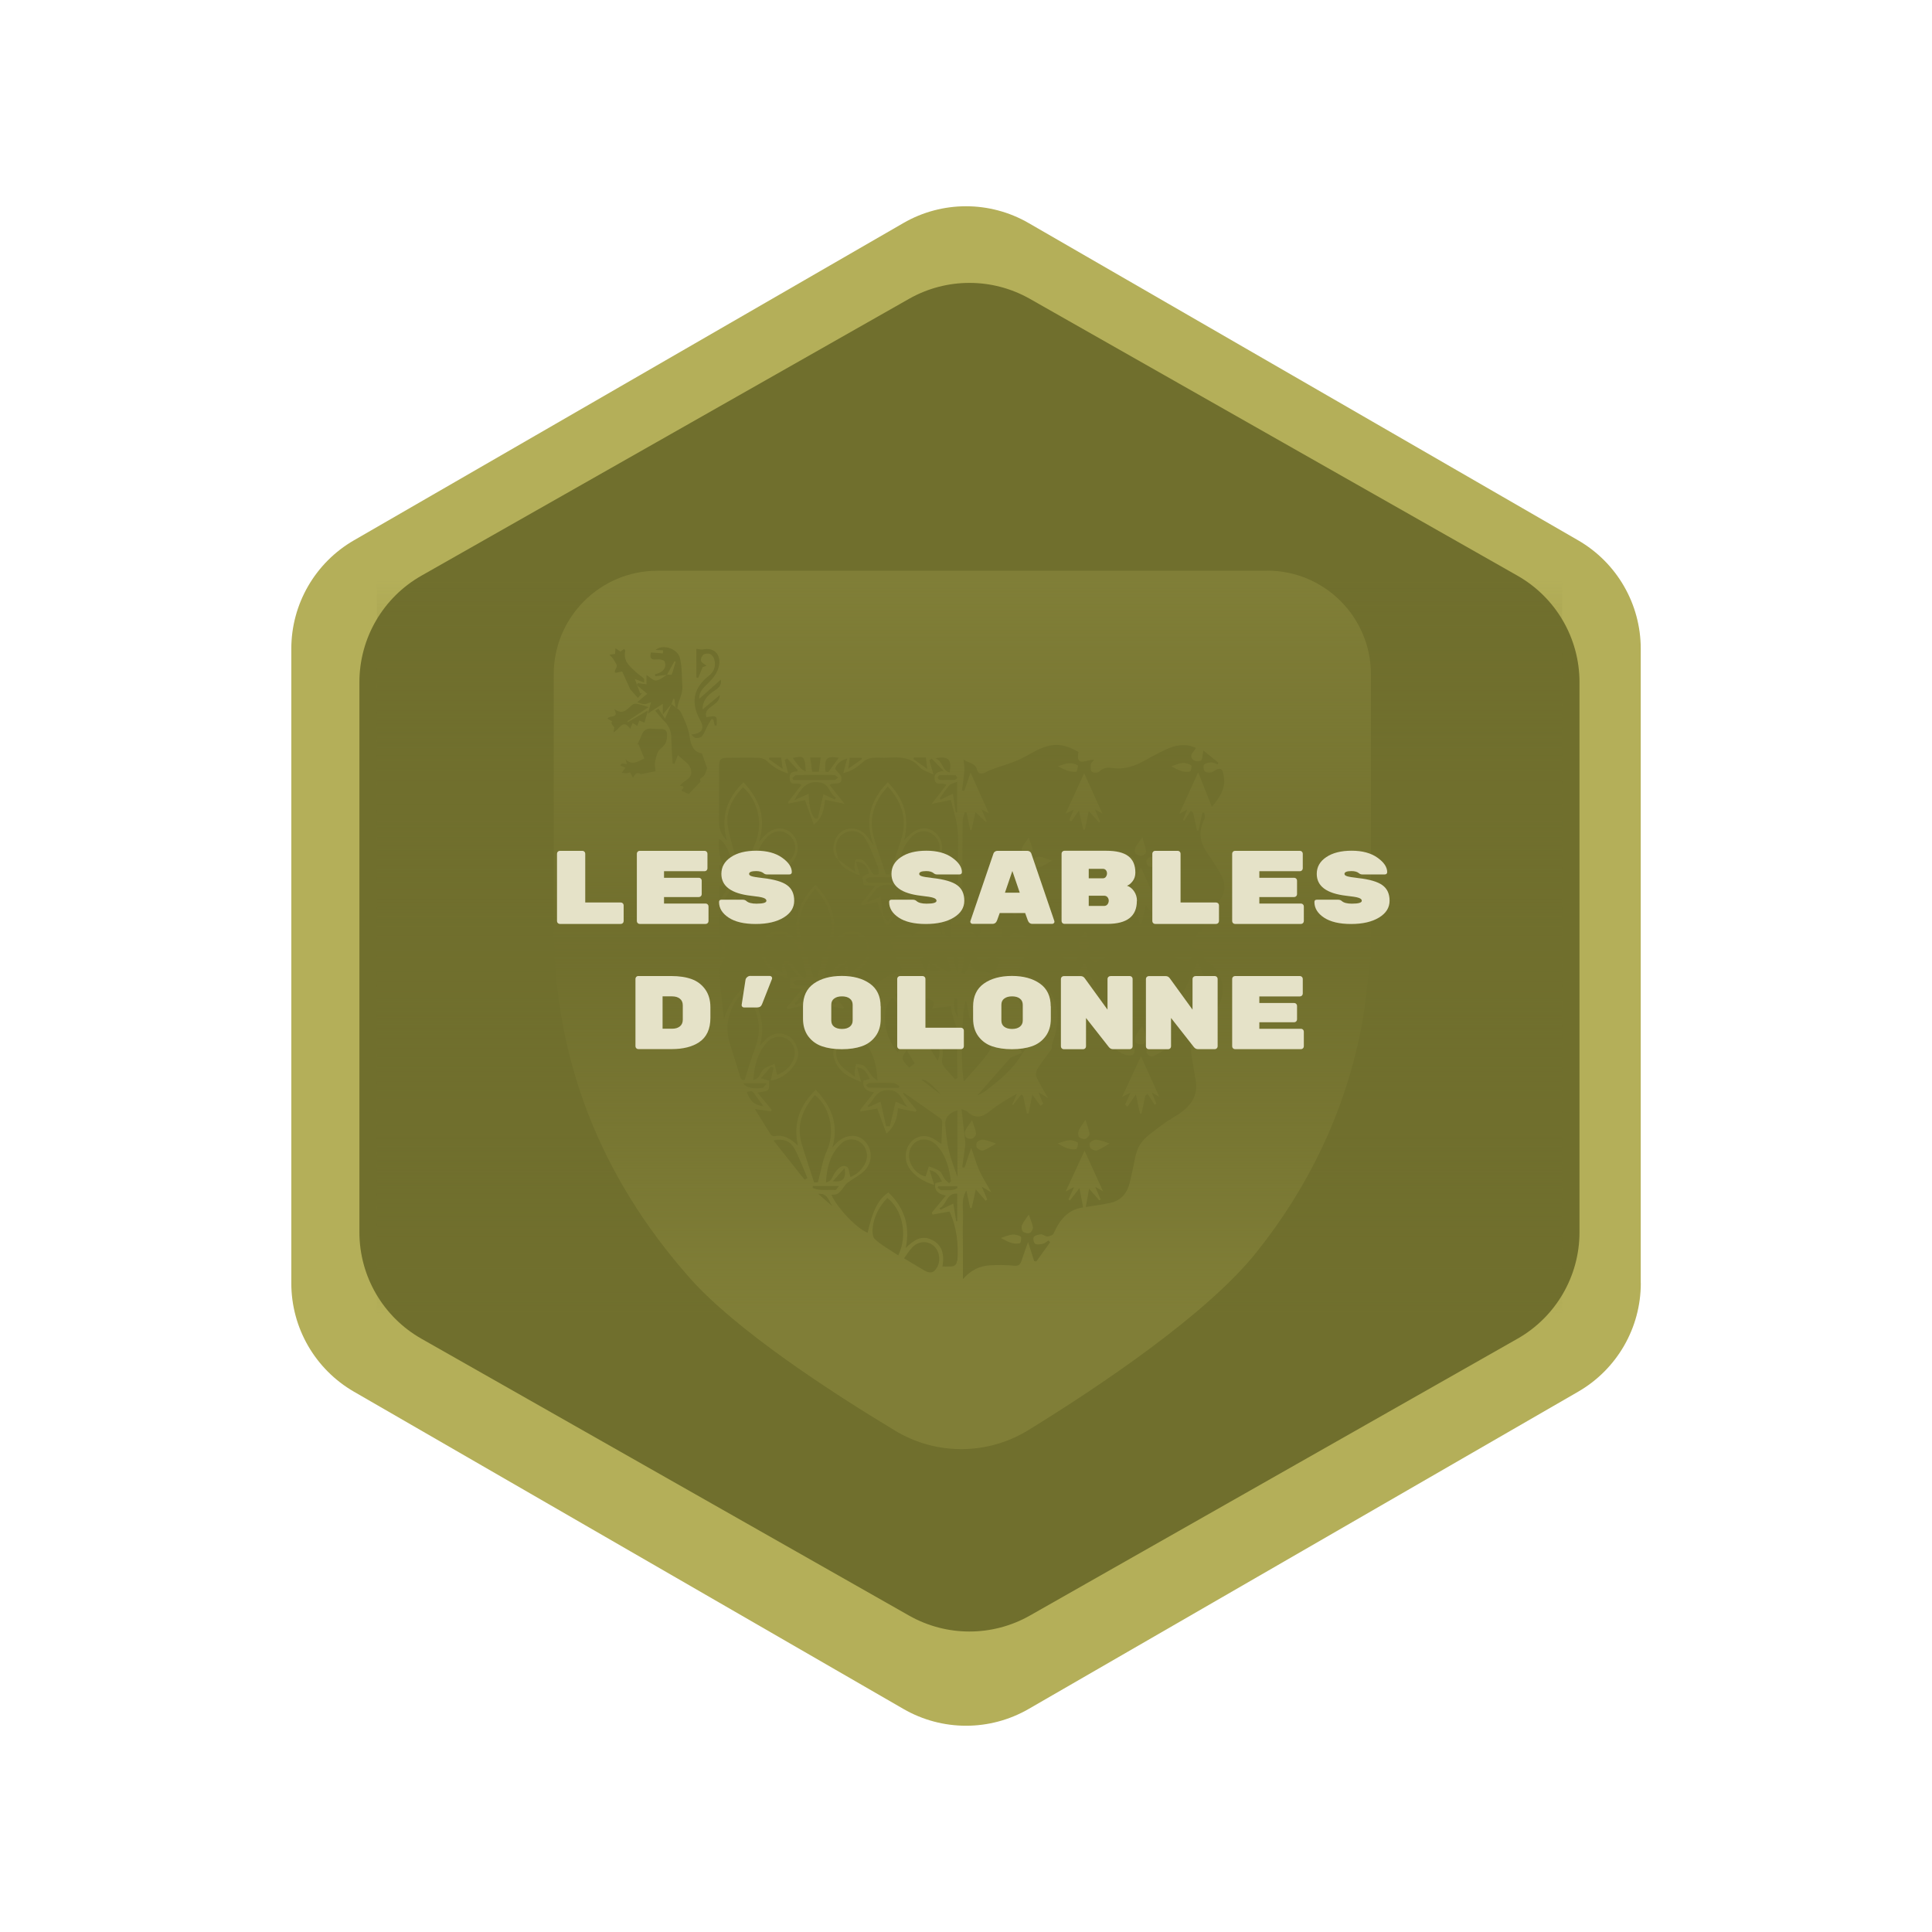 <?xml version="1.0" encoding="UTF-8"?><svg id="h" xmlns="http://www.w3.org/2000/svg" xmlns:xlink="http://www.w3.org/1999/xlink" viewBox="0 0 346.99 346.99"><defs><style>.r,.s{fill:#b4af59;}.t{fill:url(#q);}.u{fill:#e5e2c8;}.s{opacity:.24;}.v{fill:#706f2d;stroke:#b4af59;stroke-miterlimit:10;}</style><linearGradient id="q" x1="174.12" y1="235.97" x2="174.12" y2="104.23" gradientUnits="userSpaceOnUse"><stop offset="0" stop-color="#706f2d" stop-opacity="0"/><stop offset=".5" stop-color="#706f2d"/><stop offset="1" stop-color="#706f2d" stop-opacity="0"/></linearGradient></defs><g id="p"><g><path class="r" d="M294.68,230.47V116.52c0-8.04-4.29-15.46-11.25-19.48l-98.69-56.98c-6.96-4.02-15.53-4.02-22.49,0L63.57,97.04c-6.96,4.02-11.25,11.44-11.25,19.48v113.95c0,8.04,4.29,15.46,11.25,19.48l98.69,56.98c6.96,4.02,15.53,4.02,22.49,0l98.69-56.98c6.96-4.02,11.25-11.44,11.25-19.48Z"/><path class="v" d="M284.18,221.31V122.52c0-8.09-4.35-15.56-11.39-19.56l-87.57-49.72c-6.89-3.91-15.32-3.91-22.21,0l-87.57,49.72c-7.04,4-11.39,11.47-11.39,19.56v98.79c0,8.09,4.35,15.56,11.39,19.56l87.57,49.72c6.89,3.91,15.32,3.91,22.21,0l87.57-49.72c7.04-4,11.39-11.47,11.39-19.56Z"/><g><path class="s" d="M175.49,205.11c-.19,.22-.19,.84,0,1.06,.24,.28,.83,.56,1.12,.45,.81-.31,1.54-.82,2.28-1.24-.79-.25-1.51-.56-2.26-.69-.36-.06-.89,.14-1.12,.42Z"/><path class="s" d="M173.35,203.09c-.15,.31-.08,.92,.14,1.16,.23,.24,.82,.36,1.14,.24,.32-.13,.72-.66,.67-.95-.13-.82-.48-1.6-.72-2.34-.43,.64-.92,1.23-1.24,1.9Z"/><path class="s" d="M185.62,154.37c-.16,.23-.06,.82,.14,1.06,.21,.24,.76,.43,1.03,.32,.77-.31,1.48-.79,2.17-1.18-.77-.25-1.51-.58-2.29-.71-.33-.05-.86,.22-1.06,.51Z"/><path class="s" d="M181.78,221.74c-.64,.06-1.26,.37-2.03,.61,.64,.31,1.22,.67,1.85,.86,.5,.15,1.09,.2,1.59,.07,.16-.04,.3-1.09,.16-1.17-.44-.27-1.05-.42-1.56-.37Z"/><path class="s" d="M184.53,155.88c-1.02,2.23-2.18,4.73-3.3,7.16,.35-.19,.8-.43,1.46-.78-.33,.79-.57,1.35-.81,1.92,.15,.15,.31,.3,.46,.45,.39-.65,.79-1.29,1.28-2.11,.3,1.43,.52,2.46,.74,3.49,.08,0,.16,0,.25,0,.23-1.08,.46-2.15,.72-3.37,.66,.7,1.21,1.28,1.76,1.86,.06-.05,.12-.1,.18-.15-.26-.64-.52-1.29-.86-2.12,.67,.38,1.13,.63,1.33,.74-1.08-2.37-2.21-4.87-3.22-7.09Z"/><path class="s" d="M194.73,172.75c-1.05,2.26-2.22,4.79-3.37,7.26,.36-.19,.83-.44,1.49-.79-.38,.86-.67,1.54-1.11,2.53,.86-.82,1.47-1.39,2.11-2,.25,1.19,.48,2.23,.7,3.27,.08,0,.16,0,.25,.01,.24-1.09,.48-2.19,.72-3.28,.13-.07,.26-.14,.39-.21,.43,.62,.87,1.24,1.3,1.87,.08-.07,.16-.14,.24-.21-.25-.61-.49-1.22-.81-2.02,.65,.38,1.12,.66,1.35,.79-1.1-2.45-2.25-4.99-3.26-7.21Z"/><path class="s" d="M195.82,171.25c-.18,.18-.13,.84,.06,1.06,.25,.27,.84,.52,1.13,.41,.77-.3,1.47-.81,2.16-1.21-.73-.25-1.42-.59-2.15-.71-.38-.06-.93,.17-1.21,.45Z"/><path class="s" d="M183.55,220.03c-.14,.31-.07,.94,.15,1.15,.28,.25,.88,.38,1.23,.26,.29-.1,.63-.69,.58-1.01-.13-.78-.48-1.52-.74-2.29-.42,.63-.91,1.22-1.22,1.89Z"/><path class="s" d="M114.32,123.01s.07,.05,.1,.08c-.02-.05-.04-.1-.06-.15-.01,.02-.03,.04-.04,.07Z"/><path class="s" d="M120.64,121.14c.29-.75,.48-1.54,.71-2.32-.07-.01-.14-.03-.22-.04-.44,.79-.88,1.59-1.32,2.38,.31,0,.79,.08,.83-.03Z"/><path class="s" d="M119.81,121.16s-.02,0-.04,0h0s-.04,.02-.05,.03c.03,0,.05,0,.08,0,0,0,0-.02,.01-.02Z"/><path class="s" d="M193.23,172.49c.27-.16,.48-1.04,.34-1.16-.35-.3-.94-.53-1.4-.47-.68,.09-1.32,.45-1.97,.7,.56,.3,1.09,.68,1.68,.89,.42,.15,1.02,.24,1.35,.04Z"/><path class="s" d="M121.5,127.11c-.07-.05-.13-.1-.2-.15,0,.05,.01,.09,.02,.14,.06,0,.12,0,.19,0Z"/><path class="s" d="M151.56,180.91c-.86-1.05-1.72-2.1-2.69-3.29,2.45-.25,2.53-.34,2.01-2.08-.33-.04-.68-.09-1.14-.14,.39-1.12,.89-1.98,2.38-2.36-.02-.13-.03-.25-.05-.38-.65,.3-1.38,.52-1.94,.95-.38,.29-.48,.91-.8,1.31-.24,.31-.62,.51-.94,.76-.11-.11-.21-.22-.32-.34,.27-2.2,.81-4.32,2.19-6.13,1.26-1.65,3.07-1.98,4.4-.87,1.39,1.16,1.49,3.3,.13,4.74-.65,.68-1.49,1.19-2.25,1.78-.13-.2-.2-.26-.21-.32-.07-.48-.13-.95-.2-1.43-.3,.99-.53,1.74-.76,2.52,1.92-.4,3.69-1.7,4.47-3.25,.77-1.55,.39-3.46-.91-4.5-1.17-.94-2.88-.87-4.24,.2-.42,.33-.76,.75-1.38,1.37,1.34-4.31-.07-7.54-2.86-10.57-2.86,3.02-4.19,6.31-3.03,10.35-.3-.24-.48-.51-.7-.73-1.07-1.09-2.36-1.63-3.84-1.15-1.34,.44-2.03,1.51-2.21,2.91-.32,2.43,2.27,5.23,4.89,5.3-.22-.75-.45-1.51-.67-2.27l.51-.29c.61,.73,1.22,1.45,1.96,2.34-.72,.12-1.07,.18-1.48,.24v1.85c.68,.07,1.28,.12,2.16,.21-1.03,1.23-1.9,2.26-2.76,3.3,.06,.1,.13,.2,.19,.3,1.06-.25,2.12-.49,3.18-.74,.32,2.39,.7,3.29,1.84,4.25,1.36-1.11,1.4-2.79,1.8-4.23,1.09,.22,2.13,.44,3.16,.65,.04-.09,.08-.17,.12-.26Zm-5.14-21.25c3.09,3.23,3.65,6.91,1.95,10.82-.67,1.53-.99,3.2-1.53,4.99-.14,.01-.52,.04-.71,.06-.72-2.19-1.42-4.28-2.1-6.36-1.18-3.63-.17-6.7,2.38-9.5Zm-4.32,13.33c-.29-.27-.98-.42-1.3-.26-.26,.13-.29,.8-.36,1.25-.03,.21,.09,.45,.15,.72-2.25-.73-3.59-2.46-3.41-4.31,.11-1.14,.68-2,1.72-2.44,.99-.42,1.99-.31,2.84,.42,2.14,1.84,2.68,4.37,3.09,6.96-.1,.1-.2,.21-.3,.31-.32-.25-.69-.45-.95-.76-.52-.61-.9-1.34-1.48-1.88Zm.99,3.95c-.25-.01-.48-.34-.71-.52,.24-.14,.47-.4,.71-.4,2.22-.03,4.44-.04,6.66,0,.26,0,.52,.3,.78,.47-.26,.16-.51,.45-.78,.46-1.13,.05-2.26,.02-3.39,.02h0c-1.09,0-2.18,.03-3.27-.03Zm6.94,3.54c-.73-.35-1.47-.7-2.27-1.08-.3,1.49-.07,3.15-1.31,4.44-1.22-1.29-1.03-2.92-1.26-4.45-.81,.37-1.55,.72-2.28,1.06-.06-.1-.12-.2-.18-.3,1.27-.87,1.32-2.86,3.73-2.84,2.34,.02,2.44,1.98,3.75,2.8-.06,.12-.12,.25-.18,.37Z"/><path class="s" d="M184.97,153.56c.25-.08,.57-.65,.51-.93-.15-.77-.49-1.5-.73-2.2-.42,.61-.89,1.17-1.18,1.8-.14,.31-.09,.96,.13,1.14,.3,.24,.89,.31,1.27,.19Z"/><path class="s" d="M183.05,155.54c.22-.06,.27-.71,.39-1.1-.51-.17-1.04-.49-1.54-.46-.61,.04-1.2,.38-1.85,.61,.52,.28,.99,.62,1.52,.8,.47,.16,1.03,.27,1.48,.15Z"/><path class="s" d="M152.13,173.05s0,.04,0,.05c0-.02,.01-.04,.02-.06,0,0-.02,0-.03,0Z"/><path class="s" d="M150.54,154.39c.73,1.68,2.29,2.15,3.9,2.86-.27-.95-.48-1.68-.71-2.49,1.41,.09,2.02,.71,2.35,2.15-1.45,.46-1.3,.42-.91,2.07,.55,.04,1.11,.07,2.01,.14-.94,1.19-1.73,2.2-2.53,3.2,.04,.09,.08,.18,.13,.27,.99-.22,1.98-.44,2.78-.61,.51,1.43,1.02,2.87,1.6,4.49,1.62-1.4,1.73-3.03,1.99-4.5,1.05,.21,2.03,.42,3.01,.62,.03-.09,.06-.19,.09-.28-.79-1-1.58-2.01-2.5-3.18,.94-.07,1.53-.11,2.15-.16v-1.75c-.44-.1-.8-.19-1.43-.34,.6-.75,1.03-1.36,1.55-1.89,.18-.18,.57-.15,.86-.22,.02,.3,.1,.61,.04,.88-.11,.48-.31,.94-.49,1.48,1.85-.49,3.29-1.46,4.13-2.73,1.08-1.64,.81-3.71-.64-4.91-1.34-1.11-3.12-.91-4.58,.49-.22,.21-.45,.42-.94,.87,1.04-4.22-.13-7.49-2.96-10.35-3.14,3.23-4.18,6.85-2.56,11.26-.52-.69-.87-1.24-1.29-1.72-1.3-1.48-3.43-1.64-4.76-.43-1.32,1.21-1.63,3.85-.28,4.77Zm12.64,7.33c-.06,.11-.13,.22-.19,.33-.71-.31-1.43-.63-2.21-.97-.37,1.49-.02,3.2-1.35,4.44-1.24-1.25-.99-2.92-1.27-4.46-.83,.35-1.57,.66-2.31,.98-.05-.1-.11-.2-.16-.3,1.24-.94,1.38-2.88,3.8-2.86,2.34,.02,2.45,1.95,3.7,2.84Zm-.34-4.12c.23,.01,.44,.3,.66,.47-.22,.16-.44,.46-.66,.46-2.26,.04-4.52,.04-6.77,0-.22,0-.44-.31-.65-.47,.22-.16,.43-.46,.66-.47,1.17-.05,2.34-.02,3.51-.02h0c1.09,0,2.18-.02,3.27,.03Zm.94-7.35c1.11-1.13,2.58-1.26,3.72-.42,1.27,.94,1.66,2.58,.87,3.97-.67,1.18-1.64,2.04-3,2.54,0-.2,.02-.32,0-.43-.09-.55-.19-1.11-.29-1.66-.56,.22-1.21,.34-1.67,.7-.44,.36-.66,.99-1.03,1.45-.28,.34-.65,.6-1.15,.75,.16-2.63,.72-5.03,2.54-6.9Zm-4.33-8.99c2.59,2.8,3.53,5.91,2.4,9.53-.65,2.06-1.35,4.11-2.06,6.27h-.67c-.73-2.2-1.45-4.24-2.08-6.3-1.11-3.61-.17-6.73,2.42-9.5Zm-7.9,8.43c1.27-.76,2.94-.54,3.83,.89,.95,1.55,1.54,3.32,2.25,5.01,.17,.4,.16,.87,.24,1.35-.67,.36-1.04,.23-1.39-.49-.35-.7-.85-1.36-1.42-1.89-.28-.26-.93-.34-1.3-.21-.21,.08-.23,.75-.29,1.16-.03,.22,.05,.46,.14,1.09-1.17-.85-2.1-1.52-3.02-2.2-.08-.3-.14-.61-.24-.9-.53-1.52-.04-3.07,1.21-3.82Z"/><path class="s" d="M192.84,145.42c-.32,.74-.56,1.3-.8,1.85,.12,.09,.24,.18,.36,.26,.41-.59,.83-1.18,1.39-1.98,.32,1.45,.54,2.47,.76,3.49l.3-.05c.22-1.03,.43-2.06,.7-3.33,.72,.81,1.27,1.43,1.82,2.04,.06-.05,.13-.1,.19-.15-.28-.67-.56-1.34-.91-2.19,.64,.35,1.1,.61,1.32,.72-1.09-2.42-2.23-4.96-3.25-7.2-1.03,2.24-2.19,4.76-3.33,7.23,.33-.16,.8-.39,1.44-.7Z"/><path class="s" d="M203.46,155.54c.19-.05,.42-.86,.28-1.17-.31-.71-.96-.69-1.63-.41-.57,.24-1.18,.39-1.87,.61,.57,.28,1.09,.61,1.66,.8,.5,.16,1.08,.28,1.56,.17Z"/><path class="s" d="M194.93,170.59c.32-.1,.79-.62,.74-.89-.14-.85-.48-1.66-.72-2.43-.4,.6-.87,1.18-1.18,1.83-.15,.32-.16,.91,.04,1.16,.21,.26,.79,.43,1.12,.33Z"/><path class="s" d="M204.92,189.71c-1.06,2.27-2.25,4.83-3.4,7.31,.34-.17,.84-.42,1.51-.76-.39,.85-.67,1.49-.96,2.13l.42,.38c.48-.7,.96-1.4,1.52-2.21,.29,1.36,.52,2.4,.74,3.45,.09,0,.18,0,.26,.01,.23-1.08,.45-2.16,.68-3.23,.13-.11,.26-.23,.4-.34,.44,.66,.87,1.32,1.31,1.99,.09-.08,.17-.16,.26-.25-.24-.61-.49-1.22-.79-1.97,.63,.36,1.1,.62,1.34,.76-1.11-2.45-2.28-5.03-3.29-7.26Z"/><path class="s" d="M227.61,102.51H118.08c-10.29,0-18.63,8.34-18.63,18.63,0,14.88,.01,29.77-.01,44.65-.05,24.39,8.36,45.53,24.42,63.71,8.32,9.41,25.37,20.51,36.98,27.49,7.36,4.43,16.58,4.35,23.89-.16,12.65-7.79,31.99-20.72,40.93-31.92,9.39-11.76,15.74-25.02,18.73-39.8,.76-3.74,1.04-7.59,1.55-11.38,.02-.17,.05-.33,.07-.5,.14-.92,.21-1.85,.21-2.79v-49.32c0-10.29-8.34-18.63-18.63-18.63Zm-44.94,84.61c1.08-2.94,1.44-6.17-.65-9.28,2.68-.3,5.25,3.94,3.24,8.34-.18-.84-.31-1.41-.44-2.04-.36,.58-.61,1.06-.93,1.49-.83,1.13-.72,1.58,.73,2.2-.33,.46-.65,.89-.97,1.32-1.59,2.74-3.95,4.74-6.43,6.62-.52,.4-1.1,.73-1.71,.99,2.04-2.32,4.08-4.64,6-6.83,.74-.3,1.41-.57,2.07-.84-.26-.57-.52-1.14-.91-1.98Zm-4.56-8.01c1.34,1.24,1.68,2.75,1.56,4.38-.18,2.37-1.26,4.41-2.67,6.25-1.16,1.51-2.49,2.89-3.87,4.48-.68-2.56-.36-13.73,.38-14.47,.22,1.08,.44,2.11,.65,3.14,.07,0,.14,.02,.21,.03,.19-.66,.37-1.33,.57-2.04,.68,.09,1.36,.18,2.09,.28-.98-1.37,1.02-1.12,1.08-2.05Zm.4-4.16c-.6-.16-1.03-.36-1.45-.36-1.43,0-2.64-.23-2.75-2.1-.14,.43-.25,.88-.43,1.29-.17,.39-.41,.76-.62,1.14-.18-.05-.36-.11-.54-.16,.2-1.18,.39-2.36,.59-3.57,.98,0,1.88-.27,2.21,1.08,.14,.58,.99,.79,1.5,.22,.83-.92,1.68-.66,2.66-.27-.4,.92-.77,1.79-1.18,2.73Zm-6.56-35.25c-.16,.13-.32,.35-.49,.37-.43,.05-.88,.02-1.32,.02h0c-.44,0-.89,.05-1.32-.01-.16-.02-.41-.27-.41-.42,0-.16,.24-.44,.39-.44,.92-.04,1.84-.03,2.77,.02,.14,0,.26,.3,.39,.47Zm-.04,.7v5.48c-.09,.01-.18,.03-.26,.04-.17-1.12-.34-2.23-.51-3.37-.74,.35-1.47,.71-2.21,1.07l-.14-.22c.55-.78,1.05-1.62,1.69-2.33,.28-.32,.83-.4,1.43-.66Zm-1.34-1.66c-1.43-.34-1.19-2.06-2.6-2.57,2.44-.4,2.99,.21,2.6,2.57Zm-6.41-2.69h2.13c.08,.67,.14,1.22,.24,2.05-.95-.68-1.73-1.23-2.5-1.79,.04-.09,.09-.17,.13-.26Zm-11.54,.04h2.1c.03,.08,.06,.16,.09,.25-.76,.53-1.53,1.07-2.46,1.72,.11-.81,.18-1.36,.27-1.96Zm-1.97,0c-.67,.92-1.25,1.75-1.87,2.54-.06,.08-.36-.02-.54-.04-.15-2.5,.14-2.8,2.41-2.5Zm-8.16,4.02c-.06-.13-.13-.25-.19-.38,.25-.18,.5-.52,.76-.52,2.26-.04,4.52-.04,6.78-.01,.23,0,.46,.29,.69,.45-.22,.16-.45,.44-.67,.45-2.45,.03-4.91,.02-7.36,.02Zm7.67,3.16c-.09,.11-.18,.21-.27,.32-.67-.32-1.34-.64-2-.95-.34,1.46-.68,2.94-1.02,4.41-.16,0-.32-.02-.49-.02-1.08-1.25-1.03-2.86-1.15-4.46-.85,.38-1.59,.71-2.58,1.15,1.2-1.97,2.1-3.6,4.63-3.18,1.81,.31,1.65,2.1,2.88,2.73Zm-2.76-7.22c-.12,.9-.23,1.71-.34,2.56h-1.2c-.06-.46-.11-.89-.17-1.32-.05-.39-.12-.77-.19-1.24h1.9Zm-2.69,2.44q-.64,.11-2.33-2.36c1.76-.32,2.21-.64,2.33,2.36Zm-6.5-2.42h2.09c.08,.6,.16,1.18,.27,2.03-.95-.67-1.72-1.22-2.49-1.77,.04-.09,.08-.17,.13-.26Zm-28.04-4.53c.09-.46,.13-.71,.17-.91-.56-.64-.64-.82-.37-1.05-.3-.17-.57-.34-.87-.51,.31-.72,2.19,.12,1.2-1.76,1.68,1.28,2.4-.1,3.37-.8,.2-.14,.57-.13,.85-.08,.54,.11,1.06,.3,1.99,.57-1.4,.92-2.61,1.72-3.83,2.53,.03,.05,.06,.11,.09,.16,1.08-.63,2.16-1.25,3.6-2.09-.25,.88-.42,1.49-.62,2.19-.33-.14-.61-.26-.92-.38-.12,.33-.23,.62-.37,.97-.3-.18-.53-.33-.83-.52-.13,.31-.26,.6-.45,1.03-1.35-1.96-1.93,.21-3,.64Zm8.39,3.01c-.53,.49-.73,1.43-.89,2.21-.13,.61,.04,1.29,.06,1.76-1.04,.2-1.76,.35-2.68,.53q-.75-.63-1.36,.66c-.19-.36-.35-.64-.53-.98-.21,.05-.43,.12-.66,.14-.22,.01-.45-.04-.83-.08,.25-.35,.42-.58,.66-.92-.29-.12-.61-.25-.93-.38,.1-.13,.19-.26,.29-.38,.27,.04,.53,.07,.89,.12-.09-.33-.16-.6-.24-.87,1.16,1.17,2.18,.45,3.38-.13-.37-.9-.72-1.76-1.07-2.62-.07,.06-.15,.12-.22,.18,.27-.59,.59-1.16,.81-1.76,.28-.79,.79-1.2,1.62-1.17,.57,.02,1.13,.1,1.69,.08,.87-.02,1.31,.17,1.25,1.23-.07,1.23-.22,1.47-1.23,2.4Zm7.93,4.68c-.16,.25-.46,.42-.79,.71,.04,.12,.13,.36,.15,.41-.76,.81-1.45,1.54-2.14,2.26-.3-.14-.73-.32-1.3-.58-.03-.21,.99-.89-.31-.88,.71-1.01,2.2-1.24,2.05-2.63-.16-1.45-1.52-1.93-2.39-2.91-.25,.65-.44,1.12-.62,1.59-.11-.02-.22-.04-.33-.05-.09-1.53-.24-3.05-.24-4.57,0-1.26-.43-2.25-1.32-3.12-.55-.53-1-1.15-1.58-1.82,.29-.17,.5-.29,.6-.35,.41,.62,.78,1.18,1.17,1.78,.46-1.04,.81-1.83,1.16-2.62,.22,.19,.47,.36,.71,.53-.06-.47-.11-.94-.17-1.41-.07-.03-.13-.06-.2-.09l-.34,.96c-.49,.59-.98,1.19-1.56,1.91v-1.95c-.87,.57-1.65,1.08-2.68,1.76,.22-.79,.38-1.36,.57-2.04-.42,.13-.82,.34-1.21,.34-.4,0-.8-.21-1.27-.35,.7-.58,1.27-1.06,1.8-1.5-.64-.54-1.23-1.02-1.81-1.51,.2,.52,.37,.98,.55,1.44,.11-.02,.23-.03,.34-.05-.23,.26-.46,.51-.77,.86-.47-.53-.89-1-1.38-1.56-.43-.95-.94-2.08-1.41-3.14-.45-.23-2.03,.98-1.01-.87,.15-.28-.36-.96-.62-1.42-.17-.29-.45-.51-.68-.77,.34-.05,.68-.11,1.02-.16,.02-.31,.04-.66,.05-1.01,.28,.18,.56,.36,.91,.6,.15-.11,.39-.28,.66-.47,.1,.18,.22,.29,.2,.37-.44,1.89,.92,2.83,2.03,3.89,.41,.38,.9,.67,1.31,1.05,.1,.09,.03,.37,.05,.73-.5-.19-.88-.34-1.68-.65,.14,.37,.27,.7,.39,1.02,.06-.09,.11-.18,.17-.27,.49,.06,.97,.13,1.54,.21v-1.69c.61,.39,1.19,1.05,1.71,1.01,.67-.05,1.3-.63,1.94-1-.69,.08-1.38,.15-2.07,.23-.02-.11-.04-.22-.07-.33,.34-.12,.7-.2,1.01-.38,.78-.43,1.06-1.19,.73-1.94-.12-.28-.92-.43-1.38-.37-1.17,.16-1.31-.36-1.06-1.25,.71,.06,1.42,.11,2.13,.17,.02-.18,.03-.36,.05-.55-.45-.02-.91-.05-1.36-.07,1.22-1.09,3.96-.3,4.39,1.48,.39,1.61,.3,3.35,.43,5.02,.11,1.41-.74,2.56-.9,3.9-.04,0-.09,0-.13,0,.33,.25,.62,.51,.78,.84,.67,1.38,1.33,2.84,1.55,4.34,.24,1.72,.8,2.78,2.21,2.99,.36,1.04,.71,2.03,.93,2.66-.22,.59-.29,.97-.49,1.28Zm1.88-8.92c-.08-.36-.17-.71-.25-1.07-.1-.04-.2-.09-.3-.13-.24,.39-.5,.78-.72,1.19-.33,.63-.57,1.33-.98,1.9-.19,.26-.72,.38-1.09,.35-.32-.02-.62-.34-.86-.63,1.84-.18,2.46-.97,1.59-2.55-1.76-3.22-1.25-5.81,1.62-8.06,.87-.68,1.21-1.73,.92-2.84-.1-.39-.41-.84-.75-1-.33-.15-.92-.11-1.21,.11-.29,.21-.53,.81-.43,1.12,.11,.35,.63,.57,.99,.87-.21,.08-.53,.19-.7,.25-.3,.72-.55,1.34-.81,1.96-.11-.03-.21-.06-.32-.1v-5.16c.35,.04,.8,.19,1.2,.11,1.9-.39,3.17,.79,2.9,2.72-.21,1.45-1.09,2.47-2.08,3.45-.75,.74-1.6,1.47-1.51,2.71,1.3-1.16,2.56-2.28,3.88-3.45,.22,1.05-.46,1.53-1.14,1.99-1.19,.79-2.14,1.71-2.14,3.37,1.03-.86,2.01-1.69,3.09-2.58,.04,1.95-3.03,2.03-2.41,3.95,.62-.04,1.32-.28,1.69-.03,.28,.18,.14,1,.18,1.53-.12,0-.23,.02-.35,.03Zm.85,28.85h1.79c-.6,.85-1.09,1.54-1.79,2.52v-2.52Zm-.01-3.91c.42,.66,.7,1.1,1.02,1.61q-1.15,.15-1.02-1.61Zm3.1,3.8c2.49-.59,3.87,.76,4.87,3.05-.85-.38-1.58-.7-2.29-1.02-.35,1.47-.69,2.94-1.11,4.69-1.55-1.56-1.23-3.25-1.6-4.77-.77,.36-1.48,.68-2.19,1.01-.06-.08-.13-.16-.19-.24,1.06-.72,1.03-2.37,2.51-2.72Zm1.11-.5h0c-1.09-.01-2.18,.02-3.26-.03-.23-.01-.45-.29-.67-.45,.23-.15,.45-.44,.68-.44,2.21-.04,4.43-.04,6.64-.01,.24,0,.48,.26,.71,.4-.24,.18-.47,.5-.72,.51-1.12,.06-2.25,.02-3.38,.02Zm2.92-2.09c-.27,.3-.64,.51-1.08,.64,.18-2.4,.7-4.56,2.16-6.38,1.21-1.51,2.82-1.83,4.13-.88,1.4,1.02,1.72,2.88,.56,4.39-.68,.88-1.67,1.52-2.44,2.2-.25-.89-.44-1.56-.63-2.22-.69,.41-1.42,.77-2.06,1.25-.3,.22-.38,.71-.64,1Zm-1.73-2.27c-.26,.89-.37,1.81-.58,2.87h-.97c-.8-2.87-1.79-5.64-2.31-8.5-.5-2.79,.77-5.16,2.69-7.19,2.78,2.47,3.66,6.63,2.19,10.11-.38,.89-.74,1.78-1.01,2.71Zm-2.8,2.79c-1.72,.17-2.93-2.8-2.65-6.32,1.27,.73,2.31,3.19,2.65,6.32Zm1.05,36.18c-.54-1.89-1.18-3.76-1.76-5.64-1.08-3.53-.16-6.57,2.33-9.34,2.86,2.82,3.58,6.55,2.15,10.19-.69,1.75-1.18,3.57-1.83,5.57-.42,.17-.69-.1-.89-.79Zm4.76-5.81c1.07-1.24,2.6-1.49,3.79-.7,1.27,.84,1.69,2.36,1.02,3.83-.56,1.23-1.53,2.03-2.8,2.57-.09-.17-.12-.2-.13-.24-.13-.58-.25-1.16-.38-1.74-.66,.3-1.4,.5-1.96,.93-.41,.32-.56,.96-.9,1.4-.21,.28-.56,.46-.96,.57,.16-2.48,.71-4.75,2.32-6.62Zm-4.11,7.21h4.2c-.35,.39-.51,.75-.73,.8-1.5,.33-3.17-.06-3.47-.8Zm.61,1.57c1-.29,.99-.28,1.69,.75,.42,.62,.89,1.22,1.33,1.82-1.64-.22-2.37-.85-3.02-2.58Zm10.38,15.74c-1.82-2.29-3.63-4.58-5.58-7.04,1.9-.45,3.11,.23,3.8,1.51,.9,1.67,1.54,3.48,2.3,5.24-.17,.1-.34,.19-.51,.29Zm5.51-1.34c-.31,.42-.47,.94-.77,1.35-.18,.25-.52,.4-.9,.49,.15-2.65,.75-5.07,2.68-6.94,1.02-.99,2.46-1.04,3.54-.24,1.02,.75,1.45,2.27,.95,3.48-.58,1.37-1.61,2.26-2.78,2.73-.21-.67-.22-1.63-.63-1.85-.88-.46-1.57,.29-2.09,.99Zm-.43,1.62c.78-.87,1.36-1.52,2.12-2.36,.3,1.9-.3,2.59-2.12,2.36Zm-.62-6.69c-.27,.92-.74,1.79-1.01,2.71-.39,1.34-.68,2.71-1.04,4.15-.05,0-.2,.05-.36,.05-.2,0-.4-.02-.34-.02-.75-2.33-1.5-4.52-2.18-6.74-1.06-3.44,.05-6.33,2.3-8.92,2.33,1.63,3.53,5.62,2.62,8.76Zm-2.97,7.55h4.71c-.35,.38-.53,.73-.68,.72-1.36-.08-2.79,.21-4.07-.39,.02-.11,.03-.22,.04-.33Zm.95,1.4c2.03-.14,1.87,1.72,2.77,2.41-.84-.73-1.69-1.47-2.77-2.41Zm14.39,11.06c-1.48-.99-3-1.8-4.22-2.93-.47-.44-.45-1.66-.32-2.46,.31-1.89,1.23-3.54,2.58-4.92,2.77,2.12,3.7,6.76,1.96,10.31Zm6.31,2.91c-.22,.17-.66,.18-.95,.1-.42-.12-.8-.38-1.18-.6-1-.59-1.99-1.18-3.14-1.87,.52-.72,.92-1.42,1.47-1.98,1.2-1.25,2.97-1.24,4.06-.07,1.14,1.23,1.04,3.42-.25,4.43Zm4.23-1.95c-.05,.72-.42,1.01-1.08,1.03-.47,.02-.95,0-1.52,0,.37-2.1,.01-3.91-2.03-4.84-1.79-.82-3.17,.15-4.57,1.52,.84-4.05-.31-7.28-3.1-9.97-1.78,1.15-2.84,3.23-3.74,7.24-1.9-.73-5.46-4.42-6.51-6.83,.38-.04,.75,0,1.03-.14,.33-.17,.6-.48,.85-.77,.33-.38,.56-.89,.95-1.19,1.01-.78,2.23-1.34,3.12-2.23,1.56-1.58,1.42-4.04-.09-5.43-1.42-1.31-3.55-1.03-5.14,.67-.13,.14-.26,.29-.56,.62,1.23-4.2-.16-7.42-2.98-10.4-2.78,2.78-4.11,5.91-3.18,10.06-1.33-1.28-2.61-2.04-4.27-1.71-.19,.04-.51-.11-.62-.28-.94-1.48-1.85-2.98-2.85-4.6,1.12,.16,2,.29,2.89,.42,.04-.09,.09-.19,.13-.28-.82-.99-1.64-1.97-2.55-3.08,.83-.2,1.57-.16,1.89-.51,.3-.32,.14-1.06,.19-1.65-.45-.13-.81-.24-1.46-.43,.68-.8,1.24-1.45,1.8-2.1,.16,.08,.31,.15,.47,.23-.17,.76-.35,1.52-.52,2.29,2.77-.31,5.51-3.43,4.84-5.59-.41-1.3-1.02-2.32-2.32-2.71-1.29-.38-2.48-.04-3.44,.94-.34,.34-.66,.7-1.03,1.08,1.35-4.71-.75-8.49-3.04-10.33-1.68,1.49-2.67,3.39-3.41,5.55-.22-1.91-.46-3.83-.64-5.74-.09-.96-.13-1.94-.12-2.91,0-.42,.09-.9,.31-1.23,1.07-1.6,1.01-3.14,0-4.74-.24-.38-.36-.88-.42-1.33-.07-.6-.02-1.21-.02-1.82q0-2.55,2.65-3.21c.17,1.56,.38,3.11,1.69,4.3,1.29-1.19,1.58-2.74,1.72-4.28,1.08,.22,2.08,.43,3.09,.63,.04-.08,.08-.17,.12-.25-.81-1-1.61-2.01-2.58-3.22,.87-.07,1.44-.12,2.13-.18v-1.81c-.33-.08-.67-.16-1.01-.24,.15-1.25,.81-1.98,2.22-2.23-.24,.87-.44,1.64-.68,2.53,1.72-.6,3.18-1.38,4.14-2.86,1.08-1.66,.77-3.79-.66-4.93-1.43-1.14-3.28-.87-4.74,.7-.24,.26-.48,.53-.91,1.01,1.38-4.31,.08-7.66-2.78-10.7-3.04,2.95-4.12,6.34-2.99,10.39q-1.4-1.28-1.4-3.11c0-3.32,0-6.63,.02-9.95,0-1.54,.2-1.73,1.76-1.74,1.82,0,3.64-.05,5.46,.02,.49,.02,1.08,.28,1.44,.63,1.06,1.02,2.26,1.75,3.74,2.17-.23-.88-.43-1.65-.62-2.42,.15-.09,.3-.18,.45-.27l1.86,2.04c-.03,.1-.06,.2-.09,.3-1.08-.05-1.45,.43-1.32,1.39,.19,1.39,1.35,.38,2.1,1.02-.78,1-1.59,2.04-2.4,3.09,.04,.09,.07,.18,.11,.27,.98-.22,1.96-.43,2.93-.64,.49,1.36,1,2.79,1.58,4.4,1.71-1.25,1.78-2.89,2.03-4.47,1.1,.24,2.13,.46,3.51,.76-1.06-1.33-1.87-2.34-2.71-3.39,.73-.64,2.38,.33,2.11-1.38-.07-.46-.6-.86-1.11-1.53,.18-.67,.74-1.44,2.18-1.85-.28,1.01-.49,1.75-.72,2.61,1.48-.29,2.56-1.1,3.61-2.05,.4-.36,1.01-.61,1.55-.67,.92-.11,1.86,.01,2.79-.04,2.15-.12,4.21-.16,5.82,1.73,.5,.59,1.45,.79,2.43,1.29-.3-1.02-.52-1.79-.74-2.56,.14-.1,.28-.2,.43-.29,.64,.65,1.27,1.31,2.15,2.2-1.27,.15-1.81,.56-1.61,1.58,.25,1.27,1.32,.34,2.09,.95-.79,1.01-1.59,2.05-2.66,3.42,1.34-.29,2.32-.5,3.46-.74,.41,1.71,1.05,3.49,1.21,5.31,.22,2.41-.05,4.86,.11,7.27,.14,2.08-.24,3.89-1.65,5.45-.46,.51-.92,1.02-1.37,1.54-.2-.06-.4-.11-.6-.17,.27,1.63,.54,3.25,.87,5.19-.89-2.11-.9-2.13-2.96-1.7-.5,.1-.98,.38-1.42,.66-.43,.27-.79,.63-1.18,.96-.02-.13-.05-.27-.07-.4-.58-.01-1.22-.19-1.72,0-2.59,1-2.47,.37-1.39,3.08,.46,1.16,.95,2.3,1.48,3.56-2.84,.53-4.84,2.08-6.14,4.53-1.33,2.49-1.08,5.05-.29,7.58-.88-.27-1.75-.73-2.64-.78-2.09-.13-3.81,2.2-3.24,4.24,.68,2.41,2.57,3.46,4.89,4.33-.26-.93-.47-1.69-.72-2.61,1.43,.14,1.77,1.1,2.26,2.06-.43,.13-.79,.23-1.13,.33q-.26,1.85,1.93,2.08c-.9,1.13-1.69,2.13-2.49,3.14,.01,.11,.03,.21,.04,.32,1.04-.19,2.08-.38,3.01-.54,.5,1.37,1.04,2.82,1.65,4.5,1.62-1.42,1.94-2.96,2.06-4.56,1.09,.23,2.13,.44,3.17,.66,.06-.1,.12-.2,.18-.3-.82-1.01-1.64-2.02-2.46-3.02l.17-.12c2.17,1.52,4.35,3.02,6.51,4.56,.2,.14,.4,.44,.39,.67-.02,1.35-.1,2.7-.15,3.98-.6-.37-1.29-.95-2.08-1.24-1.38-.5-2.83,.06-3.64,1.21-.91,1.29-.92,3.13-.01,4.43,1.04,1.49,2.52,2.34,4.44,2.96-.28-.91-.52-1.67-.84-2.68,1.36,.28,1.72,1.14,2.23,2.06-.47,.12-.84,.21-1.19,.3q-.35,1.79,1.89,2.23c-.9,1.08-1.71,2.06-2.52,3.05,.04,.12,.08,.24,.12,.35,1.02-.18,2.04-.36,3.06-.54,1.29,2.76,1.63,5.78,1.41,8.89Zm-42.67-54.22v-2.94h.32v2.93c-.11,0-.21,0-.32,0Zm39.65,1.45c-.64-.34-1.29-.67-1.94-1-.21,.62-.41,1.23-.62,1.87-.28-.62-.64-1.4-1.12-2.45,1.5-.26,2.76-.52,4.03-.64,.29-.03,.78,.37,.9,.68,.29,.7,.4,1.47,.59,2.2-.08,.11-.16,.22-.23,.33-.49-.27-.97-.54-1.45-.81-.06-.04-.09-.15-.15-.18Zm.04,.59c-1.9,.42-2.08,.27-1.72-1.27,.54,.4,1,.75,1.72,1.27Zm.96-6.22c-.15-.66-.24-1.35-.2-2.01,.01-.17,.58-.31,1.1-.56v2.81c-.36-.09-.88-.11-.91-.24Zm-16.28,25.38c-.98-.76-1.79-1.25-2.41-1.9-1.36-1.42-1.29-3.5,.04-4.66,1.32-1.14,3.13-.82,4.43,.79,1.09,1.35,1.85,3.51,1.97,6.44-.31-.25-.67-.46-.93-.77-.51-.61-.89-1.36-1.47-1.88-.33-.29-.96-.24-1.45-.34-.09,.48-.19,.96-.26,1.44-.02,.15,.03,.31,.09,.89Zm6.91,1.11c.36,.02,.7,.35,1.05,.53-.03,.11-.06,.21-.09,.32-1.8,0-3.6,.01-5.4-.02-.18,0-.35-.3-.53-.46,.2-.13,.4-.38,.6-.38,1.45-.03,2.91-.05,4.36,.01Zm.96-12.43c-.12,1.17,.08,2.42,.38,3.57,.32,1.25,.08,2.29-.58,3.33-2.38-2.66-3.34-7.74-.87-9.82,.63,.88,1.21,1.67,1.08,2.92Zm-.76-3.47c.69-.32,1.29-.6,2.22-1.04-.5,1-.83,1.66-1.26,2.51-.35-.54-.59-.91-.96-1.48Zm-1.15,17.16c2.35,.02,2.39,1.99,3.52,3.08-.74-.34-1.48-.69-2.19-1.01-.35,1.5-.69,2.97-1.03,4.43-.23,0-.46,0-.69,0-.32-1.45-.65-2.9-.99-4.42-.65,.3-1.41,.65-2.18,1-.05-.09-.11-.17-.16-.26,1.23-.9,1.33-2.83,3.72-2.81Zm3.31-7.14c.48,.76,.93,1.49,1.45,2.33-.39,.31-.7,.55-1,.78-1.5-1.6-1.51-1.63-.45-3.11Zm6.15,7.95c-1.13-.86-2.25-1.73-3.48-2.66q.94-.28,3.48,2.66Zm-3.11-10.25c1.17-.24,1.78,.34,2.28,.98,.68,.87,.81,1.85,.24,3.2-.9-1.49-1.68-2.77-2.53-4.18Zm4.91,25.84c-.11,.11-.22,.22-.32,.33-.27-.24-.58-.45-.79-.74-.33-.45-.48-1.09-.89-1.4-.56-.42-1.3-.61-1.96-.89-.19,.6-.39,1.19-.59,1.81-1.87-.35-3.41-2.64-2.88-4.57,.62-2.23,3.18-2.81,4.88-1.01,1.7,1.8,2.23,4.12,2.56,6.48Zm-1.01-10.12c-.11-1.4,.74-2.21,2.18-2.65v11.97c-.42-1.24-1.11-2.94-1.54-4.71-.37-1.5-.52-3.06-.64-4.61Zm2.15,12.32v4.93c-.06,.01-.12,.03-.19,.04-.17-1.05-.35-2.11-.53-3.18-.78,.38-1.52,.74-2.26,1.1-.08-.09-.16-.18-.24-.27,1.33-.51,1.17-2.75,3.21-2.63Zm-2.88-.63c-.21,0-.44-.31-.66-.47,.05-.07,.09-.15,.14-.22h3.39c.02,.11,.03,.21,.05,.32-.88,.56-1.93,.35-2.92,.38Zm2.96-26.76c-.23,2.19-.05,4.42-.05,6.63-.14,.07-.29,.14-.43,.21-.7-.78-1.44-1.52-2.07-2.36-.24-.32-.34-.88-.25-1.27,.52-2.19-.61-4.06-2.78-4.56-.3-.07-.71-.31-.79-.56-.63-1.79-.44-4.5,1.02-5.82,.49,.43,1.58,.47,.71,1.88,1.26-.16,2.28-.29,3.41-.43,.08,1.98,1.48,3.9,1.23,6.27Zm-.52-7.63c.16,0,.31,0,.47,0v3.36c-.49-1.1-.84-2.22-.47-3.35Zm.41-4.58c-.31-1.27-.57-2.34-.83-3.41,1.09-.14,1.31,.72,.83,3.41Zm42.28-4.62c.25,.41,1.07,.46,1.92,.76-.01,.04-.04,.28,.02,.51,.12,.43,.21,1.04,.51,1.2,4.09,2.18,3.61,8.09,.44,10.03-3.01,1.84-3.51,4.39-2.97,7.5,.23,1.31,.42,2.63,.65,3.94,.41,2.39-.62,4.18-2.45,5.56-1.16,.87-2.48,1.53-3.63,2.41-1.39,1.07-3.02,2.07-3.92,3.5-.88,1.38-.99,3.26-1.42,4.93-.21,.82-.33,1.67-.59,2.47-.54,1.67-1.69,2.74-3.41,3.1-1.37,.28-2.76,.46-4.33,.72,.2-1.12,.38-2.07,.6-3.29,.72,.81,1.29,1.46,1.85,2.1,.07-.06,.15-.12,.22-.18-.29-.68-.59-1.37-.97-2.27,.67,.39,1.13,.65,1.41,.82-1.11-2.43-2.27-4.99-3.32-7.3-1.04,2.24-2.23,4.82-3.39,7.32,.33-.17,.81-.43,1.51-.8-.39,.86-.7,1.55-1.01,2.23,.08,.06,.17,.13,.25,.19,.51-.65,1.01-1.3,1.72-2.22,.27,1.38,.46,2.34,.67,3.46-2.81,.39-4.26,2.33-5.33,4.72-.13,.29-.73,.49-1.13,.51-.36,.01-.75-.41-1.11-.39-.46,.02-1.06,.17-1.3,.49-.18,.23,0,1.06,.25,1.21,.36,.2,.96,.09,1.42-.02,.35-.09,.65-.39,.97-.59,.1,.11,.2,.22,.3,.32-.83,1.15-1.66,2.31-2.48,3.46-.13-.02-.26-.04-.39-.06-.34-1.07-.69-2.14-1.1-3.43-.44,1.26-.85,2.35-1.21,3.46-.23,.68-.58,.87-1.34,.79-1.44-.14-2.91-.15-4.35-.06-1.78,.12-3.35,.83-4.8,2.47,0-2.05,0-3.79,0-5.54,0-1.78-.07-3.56,.02-5.34,.08-1.68-.41-3.45,.61-5.03,.22,1.04,.44,2.08,.67,3.13,.09,0,.18,.01,.27,.02,.24-1.07,.47-2.15,.74-3.35,.64,.74,1.21,1.38,1.78,2.03,.09-.08,.19-.15,.28-.23-.29-.68-.59-1.37-.98-2.28,.66,.38,1.12,.64,1.7,.98-.76-1.36-1.54-2.57-2.13-3.86-.57-1.27-.95-2.62-1.47-4.11-.43,1.27-.82,2.41-1.2,3.55-.14-.02-.28-.04-.41-.06,.16-1.17,.31-2.34,.47-3.51,.04-.27,.12-.54,.09-.8-.21-1.96-.43-3.92-.69-6.15,.58,.25,.84,.29,.99,.43,1.38,1.32,2.64,1.15,4.08-.03,1.48-1.21,3.14-2.2,4.89-3.14-.28,.64-.57,1.28-.85,1.92,.04,.04,.08,.08,.12,.11,.5-.63,.99-1.27,1.49-1.9,.11,.07,.22,.14,.33,.21l.69,3.17,.29,.02c.21-1.05,.43-2.09,.69-3.37,.55,.75,1,1.38,1.46,2.01,.16-.12,.33-.24,.49-.36-.26-.61-.51-1.23-.87-2.08,.68,.4,1.13,.68,1.75,1.04-.78-1.37-1.53-2.54-2.1-3.79-.18-.39-.05-1.08,.19-1.47,.81-1.26,1.75-2.45,2.58-3.6,.04-.37,0-.75,.12-1.08,.79-2.2,1.27-4.43,.63-6.76-.86-3.11-3.07-5.12-6.78-6.14,.42-.97,.84-1.91,1.23-2.87,.38-.92,.74-1.85,1.15-2.89-1.01-.39-1.89-.77-2.8-1.05-.23-.07-.68,.14-.84,.35-.3,.42-.47,.93-.73,1.48-.37-.08-.74-.16-1.24-.26,.12-.75,.22-1.45,.36-2.32-1.15-.22-2.28-.44-3.53-.67-.14,.52-.22,.99-.4,1.41-.14,.32-.42,.57-.63,.86-.21-.28-.41-.56-.62-.84-.07-.09-.15-.17-.24-.27-.1,.18-.18,.34-.37,.69v-2.3c.67-.04,1.33-.09,1.98-.13,.48-2.28,.4-2.4-1.98-2.78-.06-.52-.12-1.07-.19-1.65-.38-.08-.72-.15-1.18-.25,0-1.18,0-2.35,0-3.51,0-3.32,0-6.63,.04-9.95,0-.53,.26-1.05,.4-1.57,.1,.02,.2,.05,.3,.07,.22,1.05,.44,2.1,.66,3.15l.23,.02c.23-1.07,.47-2.13,.71-3.25,.67,.65,1.27,1.23,1.86,1.8,.05-.04,.11-.07,.16-.11-.28-.64-.55-1.28-.93-2.16,.63,.33,1.06,.55,1.3,.68-1.06-2.36-2.17-4.85-3.27-7.29-.34,.99-.73,2.13-1.12,3.28l-.42-.07c.15-1.18,.33-2.35,.42-3.53,.05-.61-.08-1.24-.14-2.05,.82,.71,2.12,.52,2.45,1.94,.15,.66,.84,.76,1.5,.38,.5-.28,1.04-.48,1.58-.68,1.39-.5,2.83-.9,4.18-1.48,1.22-.52,2.35-1.26,3.54-1.84,2.75-1.33,4.68-1.23,7.4,.35-.6,2.93,1.59,1.22,2.81,1.42-.29,.36-.58,.54-.59,.75-.03,.47-.1,1.13,.16,1.36,.26,.23,1.1,.24,1.34,0,.65-.66,1.41-.79,2.2-.67,2.02,.32,3.84-.18,5.59-1.12,1.39-.75,2.75-1.54,4.18-2.19,1.72-.78,3.51-1.18,5.38-.27-.36,.75-1.43,1.38-.38,2.2,.3,.23,1.18,.24,1.34,.02,.29-.41,.25-1.06,.38-1.79,.84,.68,1.78,1.46,2.73,2.23-.05,.1-.11,.19-.16,.29-.38-.13-.76-.37-1.13-.36-.46,.02-1.06,.12-1.31,.42-.19,.23-.07,1.05,.18,1.22,.33,.23,1.03,.26,1.37,.05,1.45-.91,1.79-.75,2.03,1.01,.28,2.04-.72,3.53-2.17,5.28-.91-2.3-1.73-4.36-2.46-6.19-1.07,2.34-2.24,4.9-3.39,7.44,.32-.16,.76-.39,1.43-.74-.3,.72-.53,1.26-.76,1.81,.07,.06,.13,.13,.2,.19,.4-.6,.79-1.21,1.19-1.81,.14,.12,.29,.23,.43,.35,.23,1.07,.46,2.14,.69,3.22,.09,0,.17,.01,.26,.02,.23-1.08,.47-2.16,.7-3.24,.11,0,.23,0,.34-.01,.03,.38,.21,.84,.06,1.13-1.14,2.17-.9,4.17,.49,6.14,.9,1.29,1.75,2.62,2.5,4,.95,1.75,.71,3.48-.64,4.92-1.44,1.54-2.5,3.23-2.88,5.35-.23-.11-.39-.2-.5-.25-.23,.44-.49,.84-.66,1.27-.22,.55-.69,1.32-.49,1.64Z"/><path class="s" d="M206.07,188.08c-.2,.27-.2,.86-.04,1.18,.14,.27,.74,.57,.98,.47,.86-.37,1.66-.89,2.42-1.32-.76-.25-1.48-.56-2.23-.69-.36-.06-.93,.1-1.13,.37Z"/><path class="s" d="M213.75,138.56c.16-.04,.33-1.01,.22-1.08-.45-.27-1.03-.49-1.54-.45-.67,.05-1.32,.37-2.06,.6,.6,.29,1.17,.66,1.81,.86,.49,.15,1.08,.19,1.57,.07Z"/><path class="s" d="M213.21,179.25c-.38,.86-.68,1.53-.98,2.2l.13,.09c.61-.58,1.21-1.16,1.86-1.78,.26,1.21,.48,2.25,.7,3.3,.09,0,.18,.01,.27,.02,.23-1.09,.45-2.17,.68-3.26,.11-.07,.21-.13,.32-.2,.48,.59,.96,1.19,1.43,1.78,.07-.06,.14-.12,.21-.18-.24-.61-.49-1.21-.81-2.02,.66,.37,1.13,.64,1.36,.77-1.12-2.47-2.27-5.04-3.28-7.29-1.04,2.26-2.22,4.82-3.38,7.34,.35-.18,.82-.43,1.49-.78Z"/><path class="s" d="M213.62,172.5c.25-.11,.46-1.07,.35-1.14-.43-.28-1.01-.54-1.5-.48-.68,.07-1.33,.43-2.03,.68,.59,.3,1.13,.66,1.73,.85,.46,.15,1.05,.27,1.45,.1Z"/><path class="s" d="M203.48,189.45c.24-.11,.42-1.04,.27-1.17-.36-.3-.95-.49-1.42-.43-.65,.08-1.28,.41-1.98,.66,.6,.34,1.1,.71,1.66,.9,.46,.15,1.06,.23,1.47,.04Z"/><path class="s" d="M192.03,204.79c-.65,.05-1.28,.35-2.06,.58,.62,.32,1.16,.68,1.75,.87,.5,.16,1.1,.25,1.58,.12,.19-.05,.38-1.09,.27-1.16-.45-.26-1.03-.46-1.54-.42Z"/><path class="s" d="M207.2,155.76c.78-.3,1.48-.79,2.2-1.2-.73-.24-1.47-.57-2.23-.69-.38-.06-.92,.18-1.19,.47-.17,.19-.1,.83,.1,1.05,.25,.26,.82,.48,1.12,.37Z"/><path class="s" d="M193.75,203.01c-.15,.33-.15,.92,.05,1.18,.21,.26,.8,.44,1.13,.34,.33-.1,.79-.63,.75-.9-.13-.86-.47-1.69-.72-2.5-.43,.64-.9,1.22-1.21,1.88Z"/><path class="s" d="M195.79,205.19c-.17,.19-.1,.84,.11,1.05,.26,.26,.84,.48,1.14,.37,.78-.3,1.48-.81,2.23-1.24-.81-.25-1.53-.57-2.29-.67-.38-.05-.92,.2-1.19,.5Z"/><path class="s" d="M205.06,153.69c.31-.04,.83-.51,.8-.72-.15-.9-.46-1.77-.7-2.59-.45,.65-.92,1.2-1.24,1.83-.15,.29-.16,.86,.03,1.07,.23,.27,.75,.46,1.11,.41Z"/><path class="s" d="M204.91,155.78c-1.03,2.25-2.21,4.8-3.36,7.3,.36-.17,.82-.4,1.45-.71-.37,.85-.66,1.49-.94,2.14,.12,.1,.24,.2,.36,.3,.49-.68,.98-1.35,1.56-2.16,.3,1.34,.53,2.37,.77,3.41,.09,0,.18-.01,.27-.02,.22-1.07,.45-2.13,.72-3.46,.72,.83,1.26,1.46,1.81,2.09,.07-.05,.14-.1,.21-.15-.28-.67-.57-1.33-.95-2.24,.67,.38,1.11,.62,1.38,.77-1.12-2.47-2.27-5.04-3.28-7.28Z"/><path class="s" d="M193.31,138.59c.16-.03,.34-1.1,.24-1.15-.47-.24-1.05-.41-1.56-.37-.64,.05-1.26,.34-1.99,.56,.6,.28,1.15,.6,1.75,.79,.5,.16,1.08,.27,1.57,.17Z"/><path class="s" d="M203.92,186.13c-.15,.32-.12,.96,.1,1.15,.29,.25,.89,.37,1.26,.24,.29-.1,.64-.69,.59-1-.13-.78-.47-1.53-.72-2.28-.42,.63-.91,1.22-1.22,1.88Z"/></g><rect class="t" x="67.7" y="104.23" width="212.86" height="131.74"/><g><path class="u" d="M105.11,162.09h6.39c.14,0,.26,.05,.36,.15,.1,.1,.15,.22,.15,.36v2.83c0,.14-.05,.26-.15,.36s-.22,.15-.36,.15h-10.95c-.14,0-.26-.05-.36-.15s-.15-.22-.15-.36v-12.11c0-.14,.05-.26,.15-.36,.1-.1,.22-.15,.36-.15h4.05c.14,0,.26,.05,.36,.15,.1,.1,.15,.22,.15,.36v8.77Z"/><path class="u" d="M119.26,162.28h7.48c.14,0,.26,.05,.36,.15s.15,.22,.15,.36v2.64c0,.14-.05,.26-.15,.36-.1,.1-.22,.15-.36,.15h-11.85c-.14,0-.26-.05-.36-.15-.1-.1-.15-.22-.15-.36v-12.11c0-.14,.05-.26,.15-.36s.22-.15,.36-.15h11.66c.14,0,.26,.05,.36,.15s.15,.22,.15,.36v2.64c0,.14-.05,.26-.15,.36s-.22,.15-.36,.15h-7.29v1.18h6.26c.14,0,.26,.05,.36,.15s.15,.22,.15,.36v2.44c0,.14-.05,.26-.15,.36s-.22,.15-.36,.15h-6.26v1.18Z"/><path class="u" d="M141.34,158.97c.87,.62,1.3,1.55,1.3,2.8s-.63,2.25-1.89,3.02c-1.26,.77-2.94,1.16-5.02,1.16s-3.71-.38-4.86-1.14-1.73-1.7-1.73-2.81c0-.27,.14-.41,.43-.41h3.84c.26,0,.47,.08,.64,.23,.35,.32,.96,.48,1.82,.48,1.19,0,1.78-.17,1.78-.53,0-.22-.19-.39-.56-.52s-1.12-.25-2.23-.37c-3.54-.41-5.3-1.72-5.3-3.93,0-1.24,.57-2.25,1.71-3.01,1.14-.77,2.66-1.15,4.56-1.15s3.45,.41,4.62,1.24c1.17,.82,1.76,1.7,1.76,2.61,0,.12-.04,.22-.12,.3s-.19,.11-.33,.11h-4.03c-.23,0-.42-.07-.58-.21-.3-.26-.75-.39-1.35-.39-.84,0-1.26,.17-1.26,.51,0,.18,.16,.32,.49,.42s.97,.21,1.95,.32c2.05,.23,3.51,.65,4.38,1.28Z"/><path class="u" d="M171.89,158.97c.87,.62,1.3,1.55,1.3,2.8s-.63,2.25-1.89,3.02c-1.26,.77-2.94,1.16-5.02,1.16s-3.71-.38-4.86-1.14-1.73-1.7-1.73-2.81c0-.27,.14-.41,.43-.41h3.84c.26,0,.47,.08,.64,.23,.35,.32,.96,.48,1.82,.48,1.19,0,1.78-.17,1.78-.53,0-.22-.19-.39-.56-.52s-1.12-.25-2.23-.37c-3.54-.41-5.3-1.72-5.3-3.93,0-1.24,.57-2.25,1.71-3.01,1.14-.77,2.66-1.15,4.56-1.15s3.45,.41,4.62,1.24c1.17,.82,1.76,1.7,1.76,2.61,0,.12-.04,.22-.12,.3s-.19,.11-.33,.11h-4.03c-.23,0-.42-.07-.58-.21-.3-.26-.75-.39-1.35-.39-.84,0-1.26,.17-1.26,.51,0,.18,.16,.32,.49,.42s.97,.21,1.95,.32c2.05,.23,3.51,.65,4.38,1.28Z"/><path class="u" d="M178.22,165.93h-3.54c-.11,0-.21-.04-.29-.12-.08-.08-.12-.16-.12-.23s0-.13,.02-.17l4.09-11.98c.11-.41,.39-.62,.84-.62h5.21c.45,0,.73,.21,.84,.62l4.09,11.98s.02,.09,.02,.17-.04,.15-.12,.23-.18,.12-.29,.12h-3.54c-.4,0-.68-.21-.84-.64l-.47-1.31h-4.57l-.47,1.31c-.16,.43-.44,.64-.84,.64Zm4.93-5.6l-1.33-3.9-1.33,3.9h2.66Z"/><path class="u" d="M204.18,161.81c0,2.75-1.76,4.12-5.29,4.12h-7.72c-.14,0-.26-.05-.36-.15-.1-.1-.15-.22-.15-.36v-12.11c0-.14,.05-.26,.15-.36s.22-.15,.36-.15h7.54c1.77,0,3.08,.32,3.93,.96,.84,.64,1.27,1.62,1.27,2.91v.06c0,.6-.16,1.11-.49,1.54-.33,.42-.66,.69-1.01,.81,.49,.15,.91,.48,1.26,.98,.35,.51,.53,1.08,.53,1.73Zm-5.56-4.34c.13-.18,.2-.38,.2-.61s-.07-.42-.2-.58c-.13-.16-.32-.24-.57-.24h-2.51v1.71h2.51c.25,0,.44-.09,.57-.27Zm-3.08,3.4v1.84h2.72c.29,0,.5-.1,.65-.29,.14-.19,.22-.41,.22-.65v-.02c0-.24-.08-.44-.23-.62s-.37-.26-.63-.26h-2.72Z"/><path class="u" d="M212.03,162.09h6.39c.14,0,.26,.05,.36,.15,.1,.1,.15,.22,.15,.36v2.83c0,.14-.05,.26-.15,.36s-.22,.15-.36,.15h-10.95c-.14,0-.26-.05-.36-.15s-.15-.22-.15-.36v-12.11c0-.14,.05-.26,.15-.36,.1-.1,.22-.15,.36-.15h4.05c.14,0,.26,.05,.36,.15,.1,.1,.15,.22,.15,.36v8.77Z"/><path class="u" d="M226.18,162.28h7.48c.14,0,.26,.05,.36,.15s.15,.22,.15,.36v2.64c0,.14-.05,.26-.15,.36-.1,.1-.22,.15-.36,.15h-11.85c-.14,0-.26-.05-.36-.15-.1-.1-.15-.22-.15-.36v-12.11c0-.14,.05-.26,.15-.36s.22-.15,.36-.15h11.66c.14,0,.26,.05,.36,.15s.15,.22,.15,.36v2.64c0,.14-.05,.26-.15,.36s-.22,.15-.36,.15h-7.29v1.18h6.26c.14,0,.26,.05,.36,.15s.15,.22,.15,.36v2.44c0,.14-.05,.26-.15,.36s-.22,.15-.36,.15h-6.26v1.18Z"/><path class="u" d="M248.27,158.97c.87,.62,1.3,1.55,1.3,2.8s-.63,2.25-1.89,3.02c-1.26,.77-2.94,1.16-5.02,1.16s-3.71-.38-4.86-1.14-1.73-1.7-1.73-2.81c0-.27,.14-.41,.43-.41h3.84c.26,0,.47,.08,.64,.23,.35,.32,.96,.48,1.82,.48,1.19,0,1.78-.17,1.78-.53,0-.22-.19-.39-.56-.52s-1.12-.25-2.23-.37c-3.54-.41-5.3-1.72-5.3-3.93,0-1.24,.57-2.25,1.71-3.01,1.14-.77,2.66-1.15,4.56-1.15s3.45,.41,4.62,1.24c1.17,.82,1.76,1.7,1.76,2.61,0,.12-.04,.22-.12,.3s-.19,.11-.33,.11h-4.03c-.23,0-.42-.07-.58-.21-.3-.26-.75-.39-1.35-.39-.84,0-1.26,.17-1.26,.51,0,.18,.16,.32,.49,.42s.97,.21,1.95,.32c2.05,.23,3.51,.65,4.38,1.28Z"/><path class="u" d="M114.63,175.3h5.98c1.37,0,2.57,.18,3.58,.54,1.01,.36,1.83,.97,2.46,1.84,.62,.86,.94,1.94,.94,3.22v1.91c0,2-.67,3.46-2.02,4.37-1.24,.83-2.89,1.24-4.95,1.24h-5.98c-.14,0-.26-.05-.36-.15-.1-.1-.15-.22-.15-.36v-12.11c0-.14,.05-.26,.15-.36,.1-.1,.22-.15,.36-.15Zm4.37,3.65v5.81h1.71c.59,0,1.05-.14,1.4-.42,.34-.28,.52-.68,.52-1.19v-2.59c0-.51-.17-.91-.52-1.19-.34-.28-.81-.42-1.4-.42h-1.71Z"/><path class="u" d="M134.79,175.28h3.47c.11,0,.21,.04,.29,.12,.08,.08,.12,.16,.12,.24s0,.14-.02,.18l-1.78,4.52c-.15,.4-.44,.6-.86,.6h-2.4c-.11,0-.21-.04-.29-.12s-.12-.18-.12-.29v-.04l.69-4.48c.02-.19,.12-.36,.29-.51,.17-.15,.37-.23,.61-.23Z"/><path class="u" d="M158.18,180.75v2.23c0,1.25-.31,2.3-.94,3.14s-1.44,1.44-2.46,1.79c-1.01,.35-2.21,.53-3.58,.53s-2.57-.18-3.58-.53c-1.01-.35-1.83-.95-2.46-1.79-.62-.84-.94-1.9-.94-3.18v-2.16c0-1.84,.65-3.22,1.94-4.13,1.29-.91,2.97-1.37,5.03-1.37s3.74,.46,5.03,1.37c1.29,.91,1.94,2.28,1.94,4.09Zm-8.88-.3v2.84c0,.48,.17,.86,.52,1.12s.81,.39,1.4,.39,1.05-.13,1.4-.4c.34-.27,.52-.64,.52-1.13v-2.8c0-.48-.17-.86-.52-1.12-.34-.27-.81-.4-1.4-.4s-1.05,.13-1.4,.39-.52,.63-.52,1.12Z"/><path class="u" d="M166.21,184.58h6.39c.14,0,.26,.05,.36,.15,.1,.1,.15,.22,.15,.36v2.83c0,.14-.05,.26-.15,.36s-.22,.15-.36,.15h-10.95c-.14,0-.26-.05-.36-.15s-.15-.22-.15-.36v-12.11c0-.14,.05-.26,.15-.36,.1-.1,.22-.15,.36-.15h4.05c.14,0,.26,.05,.36,.15,.1,.1,.15,.22,.15,.36v8.77Z"/><path class="u" d="M188.73,180.75v2.23c0,1.25-.31,2.3-.94,3.14s-1.44,1.44-2.46,1.79c-1.01,.35-2.21,.53-3.58,.53s-2.57-.18-3.58-.53c-1.01-.35-1.83-.95-2.46-1.79-.62-.84-.94-1.9-.94-3.18v-2.16c0-1.84,.65-3.22,1.94-4.13,1.29-.91,2.97-1.37,5.03-1.37s3.74,.46,5.03,1.37c1.29,.91,1.94,2.28,1.94,4.09Zm-8.88-.3v2.84c0,.48,.17,.86,.52,1.12s.81,.39,1.4,.39,1.05-.13,1.4-.4c.34-.27,.52-.64,.52-1.13v-2.8c0-.48-.17-.86-.52-1.12-.34-.27-.81-.4-1.4-.4s-1.05,.13-1.4,.39-.52,.63-.52,1.12Z"/><path class="u" d="M199.42,175.3h3.49c.14,0,.26,.05,.36,.15s.15,.22,.15,.36v12.11c0,.14-.05,.26-.15,.36-.1,.1-.22,.15-.36,.15h-3.02c-.3,0-.55-.13-.75-.39l-4.09-5.21v5.1c0,.14-.05,.26-.15,.36s-.22,.15-.36,.15h-3.49c-.14,0-.26-.05-.36-.15-.1-.1-.15-.22-.15-.36v-12.11c0-.14,.05-.26,.15-.36s.22-.15,.36-.15h3.04c.3,0,.54,.12,.73,.38l4.09,5.64v-5.51c0-.14,.05-.26,.15-.36,.1-.1,.22-.15,.36-.15Z"/><path class="u" d="M214.69,175.3h3.49c.14,0,.26,.05,.36,.15s.15,.22,.15,.36v12.11c0,.14-.05,.26-.15,.36-.1,.1-.22,.15-.36,.15h-3.02c-.3,0-.55-.13-.75-.39l-4.09-5.21v5.1c0,.14-.05,.26-.15,.36s-.22,.15-.36,.15h-3.49c-.14,0-.26-.05-.36-.15-.1-.1-.15-.22-.15-.36v-12.11c0-.14,.05-.26,.15-.36s.22-.15,.36-.15h3.04c.3,0,.54,.12,.73,.38l4.09,5.64v-5.51c0-.14,.05-.26,.15-.36,.1-.1,.22-.15,.36-.15Z"/><path class="u" d="M226.18,184.77h7.48c.14,0,.26,.05,.36,.15s.15,.22,.15,.36v2.64c0,.14-.05,.26-.15,.36-.1,.1-.22,.15-.36,.15h-11.85c-.14,0-.26-.05-.36-.15-.1-.1-.15-.22-.15-.36v-12.11c0-.14,.05-.26,.15-.36s.22-.15,.36-.15h11.66c.14,0,.26,.05,.36,.15s.15,.22,.15,.36v2.64c0,.14-.05,.26-.15,.36s-.22,.15-.36,.15h-7.29v1.18h6.26c.14,0,.26,.05,.36,.15s.15,.22,.15,.36v2.44c0,.14-.05,.26-.15,.36s-.22,.15-.36,.15h-6.26v1.18Z"/></g></g></g></svg>